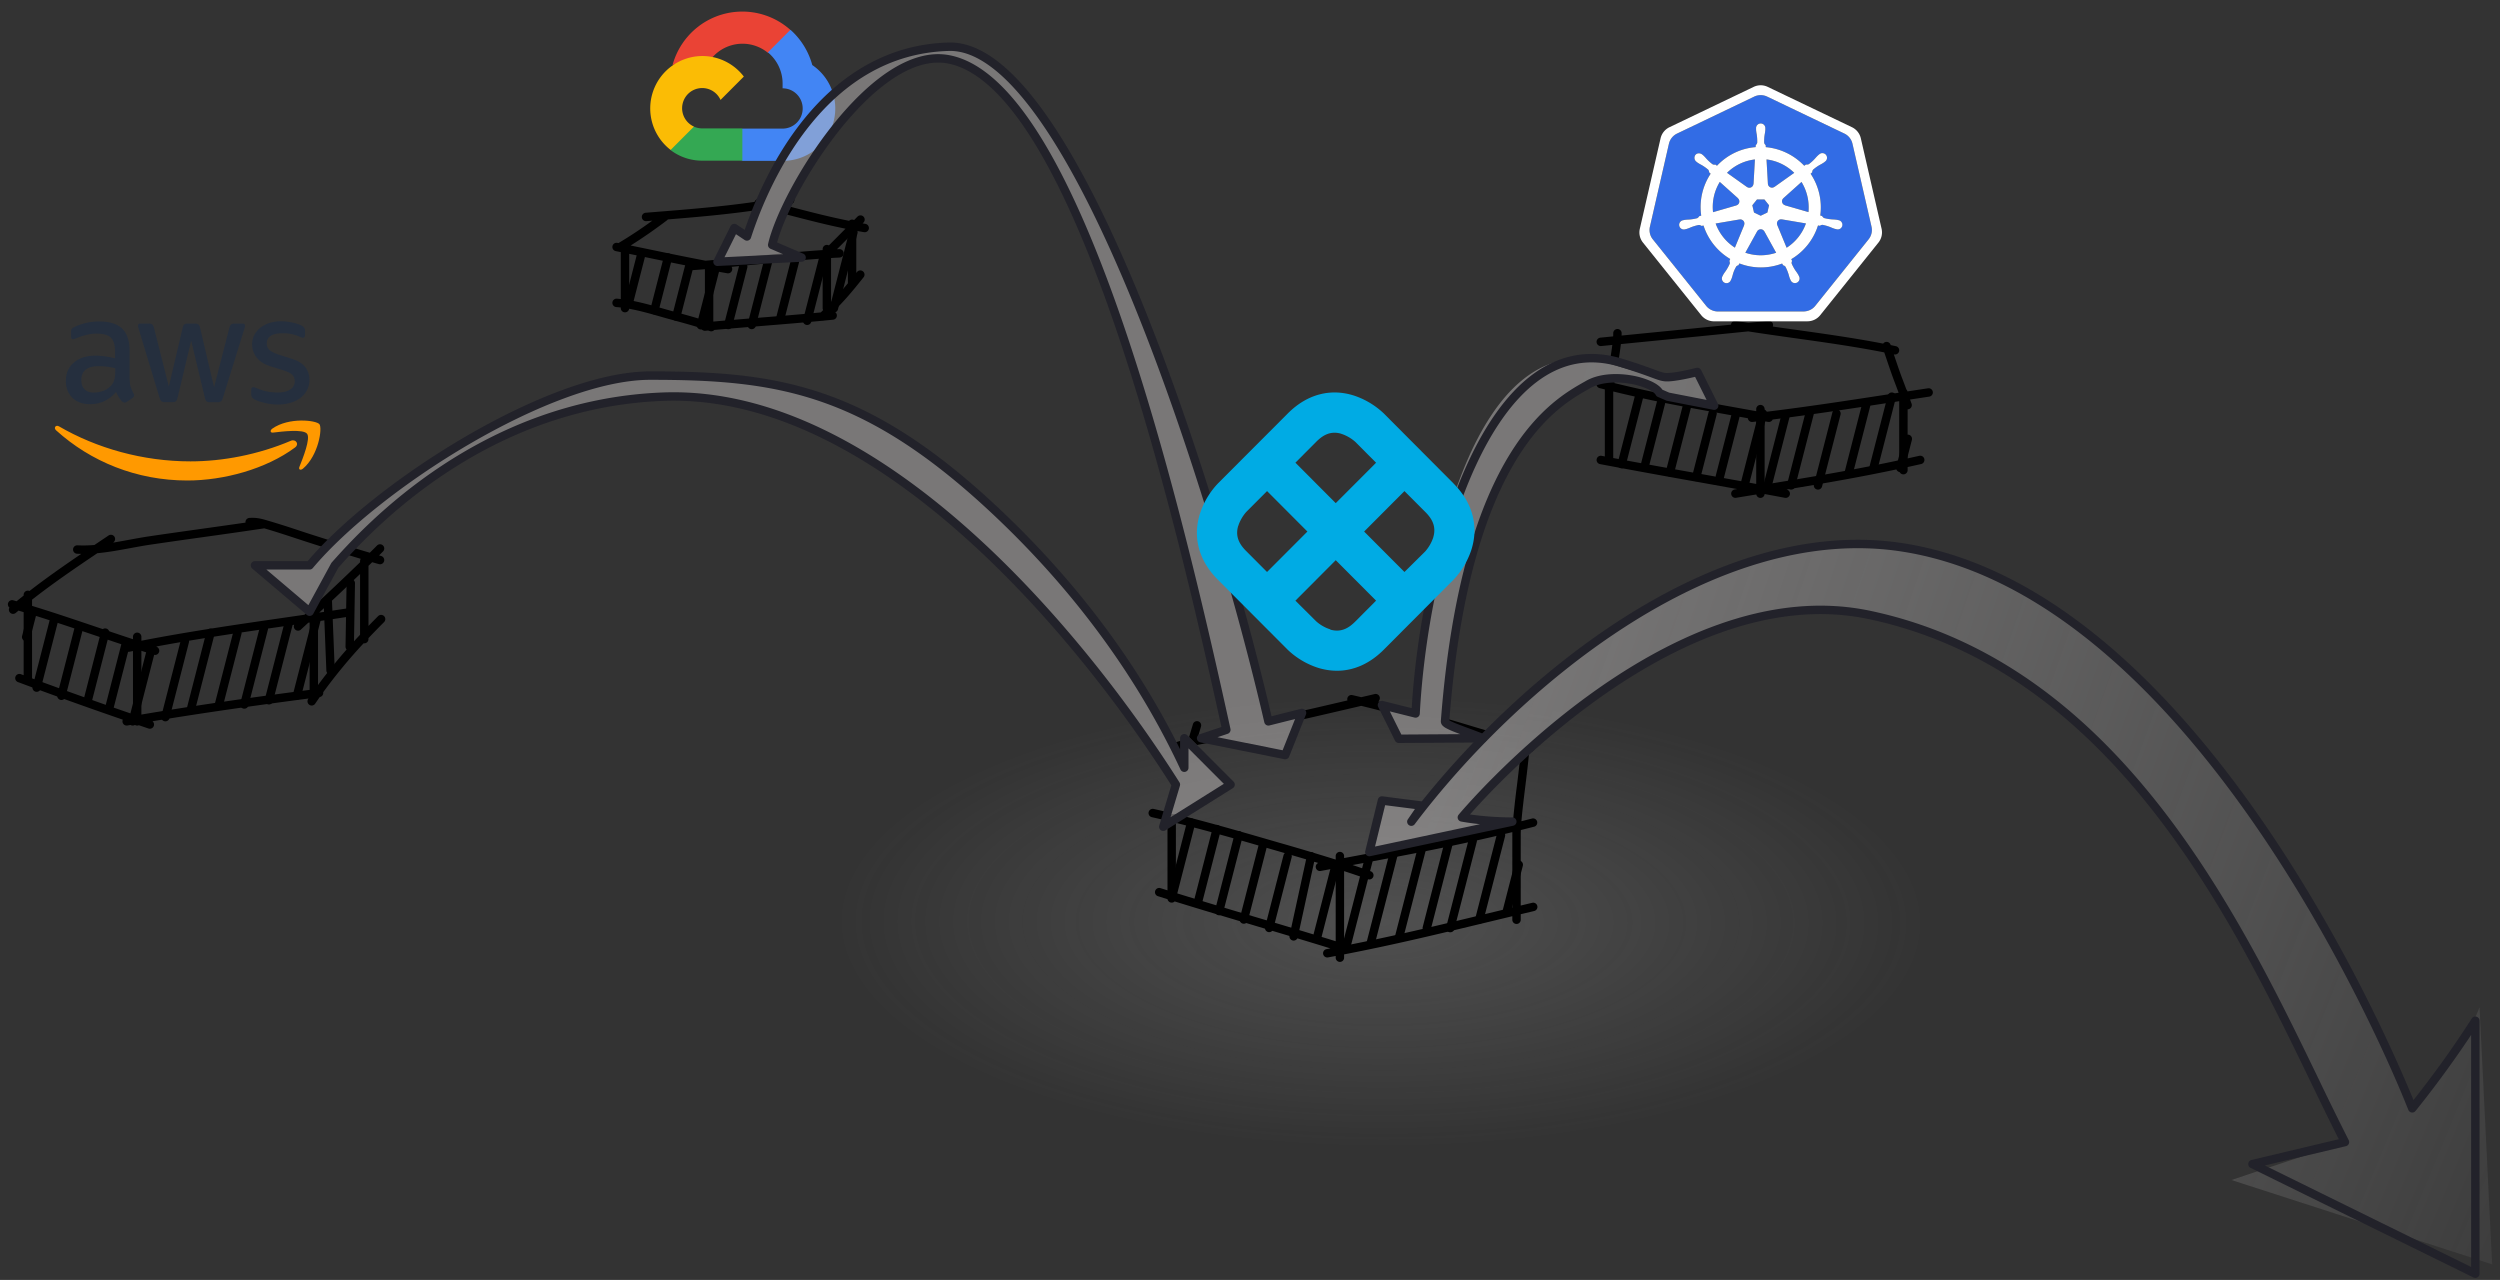 <svg width="209" height="107" fill="none" xmlns="http://www.w3.org/2000/svg"><rect width="100%" height="100%" fill="#333333" stroke="none"/><path d="M174.488 75.563c.351 13.623-25.798 25.353-58.406 26.199-32.61.846-59.328-9.512-59.68-23.136-.351-13.622 25.798-25.352 58.406-26.198 32.609-.846 59.328 9.512 59.68 23.135Z" fill="url(#a)" fill-opacity=".2"/><path fill-rule="evenodd" clip-rule="evenodd" d="M112.646 58.556c-1.341.314-2.681.626-4.024.932a.351.351 0 0 0-.198.125l.076-.013-.122.09a.352.352 0 0 0 .4.484c1.539-.35 3.076-.71 4.612-1.068l.407-.096c.55.133 1.099.27 1.647.41a.352.352 0 0 0 .175-.682 48.877 48.877 0 0 0-.391-.1.354.354 0 0 0 .118-.351.35.35 0 0 0-.421-.264l-1.125.263c-.246-.06-.492-.118-.738-.175a.351.351 0 0 0-.416.445Zm-11.184 3.089a.353.353 0 0 1-.274.415c-.464.096-.755.151-.961.19h-.001l-.165.033.002-.004-.656-.658.319-1.065a.352.352 0 1 1 .673.203l-.235.786c.208-.04.485-.094.883-.175a.352.352 0 0 1 .415.275Zm-2.328.147-.187.797-.05.016-.488.152a.352.352 0 0 1-.208-.673l.47-.148.463-.144Zm-.941 3.897c-.198.681-.4 1.385-.626 2.198a86.475 86.475 0 0 0-1.12-.26.352.352 0 1 0-.153.689c.363.081.724.165 1.085.25l-.028.105a.352.352 0 0 0 .245.434l.006.001v5.327l-.598-.188a.353.353 0 0 0-.212.673l.815.255a.353.353 0 0 0 .595.186c2.232.693 4.48 1.362 6.728 2.03v.002c2.105.626 4.207 1.252 6.29 1.895l-.322.06a.352.352 0 0 0 .126.693l.64-.119v.125a.352.352 0 1 0 .703 0v-.258c4.138-.798 7.883-1.702 11.842-2.657h.002l2.219-.535v.278a.352.352 0 1 0 .703 0v-.445l1.135-.27a.353.353 0 0 0-.161-.687l-.974.232v-5.88c0-.134.003-.278.01-.431.372-.093.749-.188 1.132-.286a.353.353 0 0 0-.175-.682l-.909.23c.071-.851.196-1.87.325-2.918l.01-.079c.117-.956.237-1.934.314-2.807a.352.352 0 0 0 .405-.487l-1.18 1.182c-.068.647-.152 1.335-.237 2.026l-.015.122a75.762 75.762 0 0 0-.319 2.87.345.345 0 0 0-.064.202v.077c-4.763 1.165-8.76 1.905-13.548 2.794h-.002l-.513.096v-.147a.352.352 0 1 0-.703 0v.275a204.295 204.295 0 0 0-4.815-1.436l-.628-.182c-2.62-.758-5.256-1.52-7.916-2.176v-.006h-.703l.591-2.371Zm25.669-4.003.509-.583-.782-.235c-.984-.296-1.923-.578-2.62-.78l-.253.66c.684.199 1.636.484 2.64.786l.506.152Zm2.568 7.881v6.304c-.809.193-1.603.385-2.388.574l-.007.002h-.002c-3.913.944-7.6 1.834-11.666 2.621v-6.242c.667.218 1.331.443 1.992.677a.351.351 0 0 0 .449-.214.353.353 0 0 0-.214-.45 78.196 78.196 0 0 0-1.519-.522c4.704-.872 8.666-1.608 13.355-2.75Zm-16.23 2.578a.354.354 0 0 0-.2.386.351.351 0 0 0 .41.281l1.213-.225.041.013v6.086a608.218 608.218 0 0 0-6.549-1.976 592.42 592.42 0 0 1-6.81-2.057v-5.861c2.588.642 5.156 1.385 7.726 2.129l.623.18c1.187.343 2.369.686 3.546 1.044ZM20.522 43.673l.002.017c-1.193.173-2.381.34-3.57.506-1.493.21-2.986.419-4.492.642-.552.082-1.13.188-1.704.294-.443.082-.884.163-1.308.232l.018-.012a.353.353 0 0 0 .095-.49.351.351 0 0 0-.488-.095l-.72.484-.46.31c-.477.038-.95.052-1.418.028a.352.352 0 0 0-.036.704c.118.006.236.01.354.011-1.466.996-2.92 2.012-4.328 3.102a.352.352 0 0 0-.49.324v.06c-.198.157-.395.315-.59.475l-.28-.081a.353.353 0 0 0-.318.613.35.35 0 0 0 .536.436l.222-.187.43.129v5.272l-.23-.085a.352.352 0 0 0-.246.66 372.295 372.295 0 0 0 8.766 3.143.352.352 0 0 0 .383.487l.57-.098a.349.349 0 0 0 .389.075l.8.274a.352.352 0 0 0 .338-.606c4.336-.717 8.683-1.33 13.046-1.901l-.026.037a.353.353 0 0 0 .094.49c.161.109.38.066.488-.095.127-.187.254-.372.383-.555a.352.352 0 0 0 .29-.393l-.001-.012a43.64 43.64 0 0 1 3.378-4.089.352.352 0 0 0 .405-.348v-.084c.426-.45.86-.896 1.304-1.34a.354.354 0 0 0 0-.5.351.351 0 0 0-.497 0c-.272.273-.541.547-.806.82v-5.023l.31-.304c.186.054.374.108.561.16a.352.352 0 0 0 .19-.678l-.177-.05.33-.33a.351.351 0 1 0-.497-.5c-.2.203-.403.405-.607.606-.48-.141-.96-.286-1.438-.434l-.563.563c.414.129.829.256 1.244.381a.351.351 0 0 0-.057.192v.096a245.826 245.826 0 0 1-4.046 3.83.351.351 0 0 0-.109.102l-.49.454c-.511.075-1.024.15-1.536.223-4.039.585-8.095 1.171-12.1 1.95v-.31a.352.352 0 1 0-.703 0v.183c-.993-.326-1.987-.663-2.984-1-1.812-.612-3.63-1.227-5.453-1.787v-.519c1.756-1.373 3.595-2.63 5.457-3.884.476-.044.95-.11 1.418-.187.468-.076.916-.16 1.358-.241.553-.102 1.095-.202 1.652-.285a567 567 0 0 1 4.476-.64 508.282 508.282 0 0 0 5.05-.725c.894.258 1.775.547 2.663.84.473.155.948.311 1.428.464l.565.18.562.178.56-.562a855.55 855.55 0 0 1-.91-.289l-.565-.18c-.465-.147-.932-.3-1.402-.455a73.507 73.507 0 0 0-2.846-.894c-.449-.127-.819-.186-1.297-.154a.352.352 0 0 0-.327.375Zm-9.405 16.04A397.045 397.045 0 0 1 2.68 56.71v-5.32c1.742.538 3.466 1.121 5.196 1.707h.001c.859.29 1.718.581 2.582.868a.352.352 0 0 0 .377.518l.281-.057v5.289Zm18.984-6.646v-5.08a256.944 256.944 0 0 1-3.416 3.226c.741-.11 1.482-.22 2.22-.333a.352.352 0 0 1 .106.697c-.807.123-1.616.244-2.425.362v5.33a45.162 45.162 0 0 1 3.515-4.202Zm-4.218 4.606c-4.7.613-9.386 1.276-14.063 2.064v-5.329c.345.111.691.221 1.038.329a.351.351 0 1 0 .21-.673l-.036-.011c3.633-.676 7.3-1.206 10.969-1.737l.594-.086a.352.352 0 0 0 .56.402l.071-.066.003-.003.544-.504.11-.017v5.631ZM135.283 30.285c.086-.513.169-1.05.223-1.52l2.7-.266c2.697-.266 5.31-.524 7.942-.795 1.263.198 2.564.38 3.882.566 2.476.346 5.016.703 7.495 1.192.604 1.79.684 2.002.89 2.545.076.2.168.443.31.828l-1.03.158h-.003c-3.407.523-6.616 1.016-10.169 1.45v-.223a.352.352 0 1 0-.703 0v.155l-2.243-.404c-4.014-.721-6.193-1.113-9.616-1.945l.01-.045.044-.229h-.851v.077l-.266-.066a.346.346 0 0 0-.079-.01h-.013a.35.35 0 0 0-.334.266.352.352 0 0 0 .255.428l.437.109v5.602l-.286-.054a.353.353 0 0 0-.131.693 777.45 777.45 0 0 0 8.321 1.52h.002l3.161.568-.225.037a.353.353 0 0 0 .114.696c.583-.096 1.151-.19 1.707-.28a.351.351 0 0 0 .695-.036c.566.104 1.131.209 1.695.315a.352.352 0 0 0 .138-.692c3.2-.526 6.106-1.027 9.418-1.73v.136a.353.353 0 0 0 .704 0v-.287c.371-.08.748-.164 1.131-.25a.352.352 0 0 0 .266-.421.351.351 0 0 0-.42-.267l-.977.217V34.22a.353.353 0 0 0 .33-.473l-.125-.346 1.604-.243a.352.352 0 0 0-.104-.697l-1.717.26a.347.347 0 0 0-.091-.16c-.139-.376-.23-.615-.304-.81v-.001c-.187-.492-.267-.702-.747-2.126l.027.006a.352.352 0 1 0 .144-.69l-.432-.09-.01-.03a.352.352 0 0 0-.618-.094c-2.427-.47-4.932-.822-7.353-1.162-.632-.088-1.26-.176-1.878-.265a.353.353 0 0 0-.365-.48c-.558.06-1.115.117-1.67.174a87.734 87.734 0 0 1-1.047-.17.351.351 0 0 0-.405.288l-.004.031c-2.172.221-4.343.435-6.572.655l-2.574.254c.003-.062.004-.121.004-.176a.352.352 0 1 0-.703 0c0 .074-.003.156-.008.247l-1.082.107a.353.353 0 0 0 .07.702l.942-.094c-.05.403-.12.859-.196 1.31l.69.138Zm10.836 4.68-1.66-.3c-3.99-.716-6.187-1.11-9.592-1.937v5.563c2.436.457 4.874.893 7.315 1.33h.001c1.544.277 3.09.554 4.637.836v-5.218l-.31.036a.353.353 0 0 1-.391-.31Zm11.687-1.276h-.001c-3.221.495-6.275.964-9.61 1.382a.351.351 0 0 1-.383.2l-.289-.052v5.291c3.958-.645 7.311-1.195 11.25-2.036V33.54l-.967.149ZM65.567 17.883l.72.186c1.386.358 2.802.725 4.397 1.05l-.05.05v.001c-.45.453-.896.902-1.34 1.346a.352.352 0 0 0-.52.31v.08c-1.573.107-3.182.258-4.786.415l-.976.096c-1.362.135-2.714.269-4.034.378a294.044 294.044 0 0 1-4.328-.872c-.642-.133-1.284-.266-1.928-.397a42.944 42.944 0 0 0 3.035-2.107.357.357 0 0 0 .074-.075c2.485-.201 4.986-.42 7.465-.785l.295-.888-.101-.023a.352.352 0 0 0-.411.23c-2.735.397-5.504.62-8.275.841l-.825.067a.352.352 0 0 0 .057.702l.496-.04a36.21 36.21 0 0 1-2.828 1.873l-.089-.018a.352.352 0 0 0-.137.691l.21.042a.358.358 0 0 0 .02.004l.19.039v3.92a10.614 10.614 0 0 0-.324-.031.352.352 0 0 0-.054.703c.126.01.252.022.378.037v.052a.352.352 0 0 0 .7.053c.857.154 1.705.395 2.57.641.23.066.461.132.694.197l.614.168c.718.197 1.428.391 2.127.613.056.142.2.236.36.221l.24-.022.137.048a.35.35 0 0 0 .377-.095c1.314-.118 2.635-.225 3.958-.333 1.69-.137 3.383-.274 5.068-.435a.35.35 0 0 0 .127-.012l.774-.076a.352.352 0 0 0 .053-.692c.902-.915 1.354-1.421 2.515-2.876a.353.353 0 0 0-.55-.44l-.076.096v-3.52l.644.114a.352.352 0 0 0 .118-.695 32.81 32.81 0 0 1-.23-.04l.068-.068a.352.352 0 0 0-.498-.499l-.288.29a.35.35 0 0 0-.415.063c-1.634-.327-3.063-.697-4.48-1.064l-.69-.179-.248.665Zm.283-.757.268-.053a.352.352 0 0 0 .01-.69l-.278.743Zm-6.92 9.67v-4.29c-.346.03-.69.056-1.03.08a.352.352 0 0 1-.377-.357c-1.011-.201-2.021-.41-3.03-.619a676.7 676.7 0 0 0-1.892-.389v3.877c.948.162 1.873.426 2.774.682a97.878 97.878 0 0 0 1.279.357c.756.207 1.52.417 2.276.66Zm9.69-.677.194-.194a.353.353 0 0 1-.04-.165v-3.924a.35.35 0 0 1-.276-.203c-1.458.103-2.948.243-4.441.39l-.968.095h-.006c-.644.064-1.286.128-1.925.189a.353.353 0 0 1-.355.54c-.39-.069-.78-.139-1.17-.211v4.248c1.338-.121 2.671-.229 4.002-.337 1.662-.134 3.322-.269 4.986-.428Zm2.264-2.438a23.888 23.888 0 0 1-1.407 1.573V21.57c.24-.015.481-.028.72-.04a.352.352 0 0 0-.035-.704l-.192.01.913-.917v3.727l.001.036Z" fill="#000"/><path fill-rule="evenodd" clip-rule="evenodd" d="M109.682 71.24c.19.042.31.23.268.42l-1.459 6.697a.35.35 0 1 1-.686-.15l1.459-6.697a.351.351 0 0 1 .418-.27Zm2.077.709a.35.35 0 0 1 .252.428l-1.54 5.993a.35.35 0 1 1-.681-.176l1.541-5.992a.35.35 0 0 1 .428-.253Zm-4.028-.705c.187.048.301.24.252.428l-1.54 5.993a.35.35 0 1 1-.681-.176l1.541-5.992a.35.35 0 0 1 .428-.253ZM118.972 70.539c.187.048.301.24.252.43l-1.902 7.402a.352.352 0 1 1-.681-.177l1.903-7.402a.35.35 0 0 1 .428-.253Zm-2.393.572c.188.049.302.24.253.43l-1.898 7.385a.352.352 0 1 1-.681-.175l1.898-7.387a.351.351 0 0 1 .428-.253Zm-2.089.485c.188.049.302.24.253.43l-1.902 7.402a.353.353 0 0 1-.682-.176l1.903-7.403a.351.351 0 0 1 .428-.253ZM101.805 68.97a.353.353 0 0 1 .253.43l-1.581 6.15a.351.351 0 1 1-.68-.176l1.58-6.15a.352.352 0 0 1 .428-.253Zm1.834.511c.187.049.3.24.252.43l-1.631 6.345a.35.35 0 1 1-.68-.177l1.63-6.345a.353.353 0 0 1 .429-.253Zm2.063.705c.189.049.302.24.253.43l-1.631 6.345a.351.351 0 1 1-.681-.177l1.631-6.345a.351.351 0 0 1 .428-.253ZM125.571 69.481c.189.049.301.24.253.43l-1.812 7.05a.351.351 0 1 1-.681-.177l1.812-7.05a.351.351 0 0 1 .428-.253Zm-2.362.459a.353.353 0 0 1 .252.429l-1.875 7.297a.352.352 0 1 1-.681-.177l1.875-7.296a.352.352 0 0 1 .429-.254Zm-1.965 0a.353.353 0 0 1 .253.429l-1.876 7.297a.351.351 0 1 1-.68-.177l1.875-7.296a.351.351 0 0 1 .428-.254ZM99.668 68.424c.188.048.3.24.252.43l-1.54 5.992a.352.352 0 1 1-.68-.177l1.54-5.992a.351.351 0 0 1 .428-.253ZM8.88 52.545a.353.353 0 0 1 .252.43L7.68 58.63a.351.351 0 1 1-.681-.177L8.45 52.8a.351.351 0 0 1 .429-.254Zm3.933 1.074c.188.048.301.24.253.43l-1.63 6.344a.351.351 0 1 1-.682-.176l1.631-6.345a.351.351 0 0 1 .428-.253Zm-2.245 0c.188.048.301.24.253.43l-1.36 5.287a.351.351 0 1 1-.68-.177l1.359-5.287a.351.351 0 0 1 .428-.253ZM19.935 52.561c.188.049.301.24.253.43l-1.53 5.948a.351.351 0 1 1-.68-.176l1.529-5.949a.352.352 0 0 1 .428-.253Zm-2.245 0c.188.049.301.24.253.43l-1.631 6.345a.351.351 0 1 1-.681-.177l1.63-6.345a.352.352 0 0 1 .429-.253Zm-2.146.705c.188.049.301.24.253.43l-1.63 6.345a.351.351 0 1 1-.682-.177l1.631-6.345a.352.352 0 0 1 .428-.253ZM2.767 51c.188.049.301.24.253.43l-.492 1.913a.351.351 0 1 1-.68-.176l.491-1.913A.352.352 0 0 1 2.767 51Zm1.835.504c.188.048.302.24.253.43l-1.45 5.64a.351.351 0 1 1-.68-.177l1.45-5.64a.351.351 0 0 1 .427-.253Zm2.036.813a.353.353 0 0 1 .253.43l-1.41 5.486a.352.352 0 1 1-.68-.176L6.21 52.57a.352.352 0 0 1 .428-.254ZM26.535 51.504c.188.049.301.24.253.43l-1.62 6.299a.351.351 0 1 1-.68-.176l1.619-6.3a.352.352 0 0 1 .428-.253Zm-2.336.352c.188.049.302.24.253.43l-1.63 6.345a.352.352 0 1 1-.682-.177l1.631-6.345a.351.351 0 0 1 .428-.253Zm-2.055.353c.188.048.302.24.253.43l-1.63 6.344a.352.352 0 1 1-.682-.176l1.631-6.345a.352.352 0 0 1 .428-.253ZM29.331 48.405a.352.352 0 0 1 .346.358l-.09 5.303a.353.353 0 0 1-.357.347.353.353 0 0 1-.345-.358l.089-5.304a.352.352 0 0 1 .357-.346Zm-1.938 1.585a.352.352 0 0 1 .366.338l.227 5.688a.352.352 0 1 1-.703.029l-.227-5.688a.353.353 0 0 1 .337-.367ZM153.615 34.231c.189.048.301.24.254.43l-1.541 5.992a.352.352 0 1 1-.681-.176l1.54-5.993a.352.352 0 0 1 .428-.253Zm-2.245 0c.189.048.301.24.253.43l-1.54 5.992a.352.352 0 1 1-.681-.176l1.54-5.993a.352.352 0 0 1 .428-.253Zm-2.001.144c.188.049.301.241.253.43l-1.504 5.848a.35.35 0 1 1-.68-.176l1.503-5.848a.352.352 0 0 1 .428-.254ZM147.469 34.231c.187.048.301.24.252.43l-1.54 5.992a.351.351 0 1 1-.68-.176l1.539-5.993a.353.353 0 0 1 .429-.253Zm-2.245 0c.187.048.3.24.252.43l-1.358 5.287a.353.353 0 0 1-.682-.176l1.359-5.288a.353.353 0 0 1 .429-.253Zm-1.965 0c.188.048.301.24.252.43l-1.358 5.287a.352.352 0 1 1-.681-.176l1.359-5.288a.351.351 0 0 1 .428-.253ZM158.242 32.82c.188.05.301.242.253.43l-1.527 5.94a.352.352 0 1 1-.681-.175l1.527-5.94a.351.351 0 0 1 .428-.254Zm-2.145.706c.187.048.3.24.252.43l-1.45 5.64a.351.351 0 1 1-.68-.177l1.449-5.64a.352.352 0 0 1 .429-.253Zm3.484 2.82c.188.049.301.24.253.43l-.621 2.415a.352.352 0 1 1-.681-.176l.621-2.416a.352.352 0 0 1 .428-.253ZM139.077 32.82c.187.05.301.242.252.43l-1.45 5.64a.35.35 0 1 1-.68-.176l1.45-5.64a.35.35 0 0 1 .428-.253Zm2.063.706c.188.048.301.24.253.43l-1.449 5.64a.353.353 0 0 1-.682-.177l1.45-5.64a.352.352 0 0 1 .428-.253Zm-4.028-.705c.188.049.301.24.253.43l-1.45 5.64a.351.351 0 1 1-.681-.177l1.45-5.64a.351.351 0 0 1 .428-.253Zm-10.057 39.127a.353.353 0 0 1 .254.43l-.998 3.877a.35.35 0 1 1-.68-.176l.996-3.877a.352.352 0 0 1 .428-.254ZM59.958 21.893c.188.05.301.241.253.43l-1.269 4.935a.352.352 0 1 1-.68-.176l1.268-4.935a.351.351 0 0 1 .428-.253Zm-4.028-.704c.188.048.3.24.252.429l-1.13 4.4a.351.351 0 1 1-.682-.175l1.132-4.401a.351.351 0 0 1 .428-.253Zm1.783.704c.188.05.301.241.253.43l-1.088 4.23a.351.351 0 1 1-.68-.176l1.087-4.23a.351.351 0 0 1 .428-.253ZM53.72 20.836c.188.049.302.24.253.43l-1.031 4.012a.352.352 0 1 1-.681-.176l1.031-4.013a.352.352 0 0 1 .428-.253ZM66.536 21.541c.189.049.301.24.253.43l-1.19 4.633a.351.351 0 1 1-.682-.176l1.191-4.634a.352.352 0 0 1 .428-.253Zm-2.245 0c.188.049.301.24.253.43l-1.36 5.287a.351.351 0 1 1-.68-.176l1.359-5.288a.352.352 0 0 1 .428-.253Zm-2.07.415c.187.048.3.24.252.43l-1.253 4.872a.351.351 0 1 1-.68-.176l1.252-4.873a.352.352 0 0 1 .428-.253ZM71.435 19.073c.188.049.3.241.252.43l-1.63 6.345a.352.352 0 1 1-.681-.176l1.63-6.345a.352.352 0 0 1 .429-.254Zm-2.508 2.115c.188.049.3.241.252.43l-1.358 5.287a.352.352 0 1 1-.682-.176l1.36-5.287a.352.352 0 0 1 .428-.254Z" fill="#000"/><path d="M64.175 4.405h.472l1.344-1.349.067-.572a6.033 6.033 0 0 0-8.53.533 6.055 6.055 0 0 0-1.303 2.423.73.73 0 0 1 .472-.028l2.69-.445s.136-.227.207-.213a3.348 3.348 0 0 1 4.59-.35h-.01Z" fill="#EA4335"/><path d="M67.907 5.44a6.076 6.076 0 0 0-1.826-2.951L64.194 4.38a3.367 3.367 0 0 1 1.231 2.668v.336c.928 0 1.68.754 1.68 1.684 0 .93-.752 1.683-1.68 1.683h-3.359l-.335.341v2.02l.335.336h3.36a4.372 4.372 0 0 0 4.206-3.08 4.39 4.39 0 0 0-1.725-4.929Z" fill="#4285F4"/><path d="M58.702 13.43h3.36v-2.696h-3.36a1.66 1.66 0 0 1-.694-.151l-.472.146-1.354 1.348-.117.474a4.34 4.34 0 0 0 2.637.88Z" fill="#34A853"/><path d="M58.702 4.684a4.369 4.369 0 0 0-4.114 2.982 4.387 4.387 0 0 0 1.477 4.87l1.949-1.954a1.685 1.685 0 0 1-.84-2.228 1.677 1.677 0 0 1 3.062 0l1.948-1.953a4.363 4.363 0 0 0-3.482-1.717Z" fill="#FBBC05"/><path fill-rule="evenodd" clip-rule="evenodd" d="m107.445 63.125-7.031-1.41 2.109-.704C98.656 43.388 90.219 7.08 79.32 4.965c-6.23-1.209-13.71 10.928-14.765 15.51l2.46 1.058-7.03.352 1.406-2.82 1.054.705c1.64-5.052 6.47-15.58 16.875-15.862 10.407-.282 22.383 37.6 26.719 56.4l2.461-.355-1.055 3.173Zm9.493-1.363-1.407-2.82 2.813.705c.703-13.042 5.038-32.708 16.172-29.257 4.528 1.403 5.017 1.228 5.739.97.342-.124.738-.265 1.643-.265l1.407 2.82-4.571-1.058c-.469-.94-4.007-1.833-5.976-.705l-.191.109h-.002c-2.648 1.503-10.046 5.7-11.76 28.044-.017.216.694.48 1.733.864.429.16.916.34 1.431.546l-7.031.047Zm90.351 22.435 1.055 21.502-21.797-7.05 9.492-3.172a257.695 257.695 0 0 1-2.504-5.088h-.001c-6.676-13.8-16.748-34.62-37.222-38.975-17.015-3.619-34.101 16.92-34.101 16.92s1.758.353 4.219.353l-11.953 2.546 1.054-4.309 3.375.431-.914 1.332c8.438-11.202 25.102-25.45 41.133-22.913 26.016 4.119 42.539 46.883 42.539 46.883s4.219-4.7 5.625-8.46ZM99.008 61.715l3.867 3.877-5.625 3.526 1.055-3.525c-7.5-11.868-24.61-33.136-42.89-32.43-15.065.58-24.61 10.927-27.423 14.1l-2.11 3.877-4.57-3.877h4.57C31.509 40.565 45.923 31.4 54.36 31.4c10.547 0 17.93 1.058 28.828 11.28 8.72 8.178 13.36 16.215 15.82 21.503v-2.468Z" fill="url(#b)" fill-opacity=".5"/><path fill-rule="evenodd" clip-rule="evenodd" d="M135.901 52.375c-7.184 4.619-13.43 10.95-17.628 16.524a.35.35 0 0 1-.57-.412l.586-.855-2.491-.318-.846 3.457 8.777-1.87a21.094 21.094 0 0 1-1.5-.205l-.064-.011-.017-.004h-.005l.068-.347c-.27-.225-.27-.225-.269-.226l.002-.004.01-.011.038-.046.149-.173c.131-.152.324-.372.577-.651a62.152 62.152 0 0 1 2.18-2.29c1.877-1.879 4.558-4.346 7.775-6.7 6.419-4.697 15.052-9.006 23.713-7.163 11.722 2.493 20.051 10.326 26.273 19.132 4.757 6.731 8.306 14.068 11.2 20.05a256.537 256.537 0 0 0 2.493 5.064.354.354 0 0 1-.232.504l-6.781 1.614 17.247 8.483V86.522a85.886 85.886 0 0 1-2.927 4.139 87.55 87.55 0 0 1-1.596 2.061c-.04.052-.072.09-.094.117l-.024.03-.007.008-.001.003h-.001l-.272-.223-.328.127-.002-.007-.01-.022a89.335 89.335 0 0 0-.744-1.805 122.233 122.233 0 0 0-2.221-4.886c-1.951-4.064-4.822-9.523-8.502-15.11-3.681-5.587-8.166-11.291-13.342-15.852-5.177-4.561-11.028-7.963-17.445-8.98-7.896-1.25-15.981 1.631-23.169 6.253Zm65.763 40.282-.328.127a.352.352 0 0 0 .6.096l-.272-.223Zm.103-.691a94.066 94.066 0 0 0-.54-1.293 125.072 125.072 0 0 0-2.234-4.915c-1.96-4.083-4.847-9.572-8.549-15.192-3.702-5.618-8.226-11.378-13.465-15.993-5.238-4.616-11.208-8.103-17.799-9.147-8.135-1.288-16.398 1.686-23.659 6.356-6.635 4.266-12.469 9.968-16.66 15.212l-3.285-.42a.35.35 0 0 0-.386.266l-1.055 4.309a.353.353 0 0 0 .415.428l11.953-2.546a.351.351 0 0 0 .276-.38.351.351 0 0 0-.349-.317 25.811 25.811 0 0 1-3.542-.245l.351-.394a62.312 62.312 0 0 1 2.156-2.264c1.859-1.86 4.512-4.301 7.693-6.629 6.379-4.668 14.797-8.82 23.151-7.043 11.481 2.442 19.676 10.118 25.847 18.85 4.719 6.679 8.231 13.938 11.122 19.915.817 1.687 1.584 3.273 2.314 4.714l-7.298 1.736a.354.354 0 0 0-.074.66l18.633 9.165a.347.347 0 0 0 .34-.018.35.35 0 0 0 .166-.298v-21.15a.352.352 0 0 0-.648-.19 80.937 80.937 0 0 1-3.544 5.094 84.462 84.462 0 0 1-1.33 1.729Zm-79.556-23.632-.269-.226a.355.355 0 0 0-.063.344.355.355 0 0 0 .264.228l.068-.346Z" fill="#22222A"/><path fill-rule="evenodd" clip-rule="evenodd" d="M123.364 38.958c-2.802 6.074-4.319 14.215-4.669 20.708a.351.351 0 0 1-.436.323l-2.072-.519.967 1.938 4.926-.033c-.176-.065-.34-.128-.49-.187a5.735 5.735 0 0 1-.723-.328 1.187 1.187 0 0 1-.257-.19.51.51 0 0 1-.156-.392c.882-11.491 3.265-18.237 5.765-22.298 2.386-3.876 4.865-5.283 6.173-6.025l.192-.109c1.084-.622 2.557-.67 3.783-.465a6.687 6.687 0 0 1 1.66.49c.389.18.751.415.951.708l.564.245 3.129.608-.962-1.928c-.746.179-1.286.274-1.652.325a7.242 7.242 0 0 1-.572.058h-.04c-.419.012-.692-.076-1.199-.26l-.185-.069a47.01 47.01 0 0 0-2.595-.878c-2.667-.827-4.975-.271-6.975 1.234-2.016 1.517-3.725 4.006-5.127 7.044Zm16.074-7.775h.001l.019-.001.091-.005c.085-.007.22-.02.412-.046.381-.053.984-.16 1.852-.378.16-.04.326.036.4.184l1.406 2.82a.352.352 0 0 1-.381.504l-3.867-.753a.345.345 0 0 1-.073-.022l-.703-.305a.352.352 0 0 1-.175-.166c-.06-.121-.272-.31-.688-.503a5.964 5.964 0 0 0-1.482-.435c-1.152-.194-2.434-.125-3.318.381l-.193.11c-1.273.722-3.63 2.059-5.923 5.782-2.413 3.922-4.769 10.516-5.652 21.867l.053.032c.134.078.344.17.63.283.235.092.507.193.811.306l.194.072c.381.142.803.3 1.248.478a.352.352 0 0 1-.129.68l-7.031.047a.353.353 0 0 1-.317-.195l-1.406-2.82a.352.352 0 0 1 .399-.5l2.402.602c.395-6.478 1.918-14.493 4.708-20.54 1.426-3.089 3.195-5.696 5.343-7.312 2.165-1.629 4.705-2.243 7.605-1.344 1.336.414 2.117.702 2.629.89l.184.068c.502.183.664.227.94.219h.011ZM106.301 59.878l2.465-.62a.353.353 0 0 1 .412.473l-1.406 3.525a.352.352 0 0 1-.396.214l-7.031-1.41a.352.352 0 0 1-.042-.68l1.809-.604c-1.937-8.816-4.984-22.102-8.886-33.49-1.974-5.764-4.162-11.024-6.528-14.97-1.182-1.972-2.402-3.604-3.653-4.805-1.252-1.201-2.517-1.954-3.791-2.2-1.433-.279-2.974.204-4.53 1.218-1.551 1.011-3.076 2.528-4.454 4.24-2.646 3.289-4.687 7.222-5.301 9.5l2.185.939a.353.353 0 0 1-.12.676l-7.032.352a.351.351 0 0 1-.332-.51l1.406-2.82a.352.352 0 0 1 .51-.135l.671.449c.868-2.547 2.47-6.236 5.067-9.395 2.757-3.351 6.652-6.126 11.987-6.27 1.411-.04 2.815.57 4.184 1.645 1.37 1.076 2.73 2.636 4.069 4.554 2.675 3.837 5.295 9.161 7.717 15.063 4.786 11.662 8.829 25.648 11.02 35.06ZM83.061 5.755c-1.295-1.016-2.541-1.528-3.73-1.496-5.073.137-8.794 2.767-11.464 6.014-2.674 3.252-4.274 7.101-5.087 9.605a.352.352 0 0 1-.53.184l-.723-.483-.959 1.923 4.913-.246-1.065-.458a.353.353 0 0 1-.204-.403c.543-2.361 2.71-6.589 5.511-10.07 1.404-1.743 2.983-3.32 4.618-4.387 1.634-1.065 3.364-1.647 5.046-1.32 1.45.281 2.833 1.126 4.144 2.384 1.312 1.259 2.569 2.947 3.77 4.951 2.403 4.008 4.61 9.322 6.59 15.103 3.962 11.565 7.042 25.066 8.976 33.879a.354.354 0 0 1-.232.41l-.854.285 5.446 1.092 1.042-2.612-2.144.538a.349.349 0 0 1-.428-.262C103.532 51 99.458 36.848 94.631 25.085c-2.415-5.884-5.011-11.152-7.644-14.927-1.316-1.887-2.632-3.387-3.925-4.403Z" fill="#22222A"/><path fill-rule="evenodd" clip-rule="evenodd" d="M39.243 37.124c-5.34 3.116-10.313 7.058-13.091 10.365a.35.35 0 0 1-.27.126h-3.61l3.509 2.977 1.903-3.498a.33.33 0 0 1 .045-.066c2.82-3.181 12.452-13.63 27.672-14.218 9.277-.358 18.212 4.857 25.735 11.59 7.532 6.74 13.704 15.053 17.465 21.003.055.087.07.193.04.291l-.786 2.629 4.459-2.795-2.955-2.962v1.617a.353.353 0 0 1-.275.343.35.35 0 0 1-.395-.195c-2.446-5.256-7.063-13.253-15.742-21.394-5.424-5.087-9.952-7.875-14.418-9.397-4.47-1.523-8.905-1.787-14.17-1.787-4.12 0-9.766 2.25-15.116 5.371Zm-.353-.609c5.372-3.135 11.153-5.468 15.47-5.468 5.281 0 9.811.264 14.394 1.826 4.587 1.562 9.2 4.415 14.674 9.55 8.023 7.526 12.612 14.936 15.228 20.215v-.923a.353.353 0 0 1 .6-.25l3.868 3.878a.352.352 0 0 1-.063.549l-5.625 3.524a.352.352 0 0 1-.523-.4l1.008-3.37c-3.746-5.907-9.842-14.087-17.253-20.72-7.477-6.692-16.237-11.759-25.24-11.411-14.862.573-24.309 10.754-27.146 13.952l-2.09 3.842a.352.352 0 0 1-.536.1l-4.57-3.877a.354.354 0 0 1 .227-.622h4.407c2.865-3.362 7.853-7.293 13.17-10.395Z" fill="#22222A"/><path d="m121.525 40.427-5.845-5.869a6.676 6.676 0 0 0-2.418-1.465c-1.998-.667-3.985-.146-5.595 1.465l-5.859 5.869a6.669 6.669 0 0 0-1.462 2.424c-.668 2.003-.148 3.995 1.462 5.607l5.852 5.869a6.64 6.64 0 0 0 2.416 1.465c.545.185 1.117.28 1.693.283 1.404 0 2.748-.595 3.901-1.748l5.85-5.869a6.695 6.695 0 0 0 1.464-2.424c.664-2.003.145-3.993-1.464-5.607h.005Zm-9.41-4.166c.443.142.85.376 1.196.686l1.729 1.736-3.372 3.38-3.372-3.382 1.739-1.746c.466-.465 1.124-.96 2.085-.676l-.005.002Zm-8.604 7.727c.142-.444.376-.852.686-1.2l1.729-1.733 3.372 3.382-3.374 3.381-1.739-1.746c-.466-.465-.957-1.125-.677-2.089l.003.005Zm7.705 8.629a3.271 3.271 0 0 1-1.195-.686l-1.725-1.715 3.372-3.384 3.372 3.382-1.738 1.746c-.467.465-1.122.959-2.086.676v-.02Zm8.611-7.71a3.34 3.34 0 0 1-.685 1.199l-1.729 1.712-3.372-3.381 3.372-3.382 1.739 1.743c.466.466.957 1.125.677 2.09" fill="#00ABE4"/><path d="M10.844 31.694c0 .274.03.496.082.659.059.163.133.34.236.533.037.059.051.118.051.17 0 .074-.044.148-.14.222l-.465.311a.353.353 0 0 1-.192.067c-.074 0-.148-.037-.221-.104a2.28 2.28 0 0 1-.266-.348 5.72 5.72 0 0 1-.229-.437c-.576.681-1.3 1.022-2.17 1.022-.62 0-1.115-.178-1.477-.533-.362-.355-.546-.83-.546-1.421 0-.63.221-1.14.671-1.525.45-.385 1.049-.578 1.81-.578.25 0 .509.023.782.06.273.036.554.096.849.162v-.54c0-.563-.118-.955-.347-1.184-.236-.23-.635-.34-1.204-.34-.258 0-.524.029-.797.095a5.86 5.86 0 0 0-.797.252 2.115 2.115 0 0 1-.259.096.452.452 0 0 1-.118.022c-.103 0-.155-.074-.155-.23v-.362c0-.118.015-.207.052-.259a.553.553 0 0 1 .207-.155c.258-.134.568-.245.93-.333.362-.097.745-.141 1.152-.141.878 0 1.52.2 1.934.6.406.4.613 1.006.613 1.82v2.399h.014Zm-2.997 1.125c.244 0 .495-.044.76-.133.266-.089.502-.252.702-.474.118-.14.206-.296.25-.474.045-.177.075-.392.075-.644v-.31a6.153 6.153 0 0 0-.68-.126 5.55 5.55 0 0 0-.694-.045c-.494 0-.856.096-1.1.296-.243.2-.361.481-.361.852 0 .348.088.607.273.784.177.185.435.274.775.274Zm5.928.8c-.133 0-.221-.023-.28-.074-.06-.045-.11-.148-.155-.29l-1.735-5.721a1.297 1.297 0 0 1-.067-.296c0-.119.06-.185.178-.185h.723c.14 0 .236.022.288.074.059.044.103.148.148.288l1.24 4.9 1.152-4.9c.037-.148.08-.244.14-.288a.507.507 0 0 1 .295-.074h.59c.141 0 .237.022.296.074.06.044.11.148.14.288l1.167 4.96 1.277-4.96c.044-.148.096-.244.148-.288a.481.481 0 0 1 .288-.074h.686c.119 0 .185.059.185.185 0 .037-.007.074-.015.118a1.06 1.06 0 0 1-.051.185l-1.78 5.722c-.044.148-.096.245-.155.289a.472.472 0 0 1-.28.074h-.635c-.14 0-.236-.022-.296-.074-.059-.052-.11-.148-.14-.296l-1.144-4.775-1.137 4.767c-.037.149-.081.245-.14.297-.06.051-.163.074-.296.074h-.635Zm9.487.2c-.384 0-.768-.045-1.137-.134-.369-.089-.657-.185-.849-.296-.118-.066-.2-.14-.229-.207a.524.524 0 0 1-.044-.207v-.378c0-.155.06-.23.17-.23.044 0 .089.008.133.023.044.015.11.044.184.074.251.11.525.2.813.259.295.06.583.089.878.089.465 0 .827-.082 1.078-.245a.798.798 0 0 0 .384-.703.722.722 0 0 0-.2-.518c-.132-.14-.383-.267-.745-.385l-1.07-.333c-.54-.17-.938-.422-1.182-.755a1.767 1.767 0 0 1-.37-1.073c0-.311.067-.585.2-.822s.31-.444.532-.607c.221-.17.472-.296.768-.385a3.21 3.21 0 0 1 .93-.126c.162 0 .332.008.494.03.17.022.325.052.48.081.148.037.288.074.421.119.133.044.236.088.31.133.104.059.178.118.222.185a.4.4 0 0 1 .066.244V28c0 .155-.059.237-.17.237a.765.765 0 0 1-.28-.089 3.37 3.37 0 0 0-1.418-.289c-.42 0-.753.067-.982.208-.228.14-.347.355-.347.659a.7.7 0 0 0 .222.525c.148.14.42.281.812.407l1.048.333c.532.17.916.407 1.145.711.229.303.34.651.34 1.036 0 .319-.067.607-.193.86a1.99 1.99 0 0 1-.538.65 2.378 2.378 0 0 1-.82.415c-.332.104-.68.156-1.056.156Z" fill="#252F3E"/><path d="M24.657 37.416c-2.428 1.799-5.957 2.754-8.992 2.754-4.252 0-8.084-1.577-10.978-4.197-.229-.208-.022-.489.251-.326 3.13 1.821 6.992 2.924 10.986 2.924 2.694 0 5.655-.563 8.38-1.717.405-.185.752.266.354.562Zm1.012-1.155c-.31-.4-2.052-.192-2.842-.096-.237.03-.274-.178-.06-.333 1.388-.977 3.67-.696 3.936-.37.265.333-.074 2.62-1.374 3.716-.199.17-.39.081-.302-.14.295-.733.952-2.384.642-2.777Z" fill="#F90"/><path d="M148.957 18.342a.327.327 0 0 0-.209.028.343.343 0 0 0-.165.443l-.002.004.782 1.894a4.007 4.007 0 0 0 1.613-2.032l-2.015-.341-.004.004Zm-3.134.268a.344.344 0 0 0-.327-.266.347.347 0 0 0-.068.006l-.003-.004-1.997.34c.3.832.865 1.54 1.608 2.017l.774-1.875-.006-.007a.345.345 0 0 0 .019-.21Zm1.672.736a.327.327 0 0 0-.126-.132.335.335 0 0 0-.35 0 .347.347 0 0 0-.125.132h-.001l-.983 1.78a3.992 3.992 0 0 0 2.577.003l-.984-1.784h-.008Zm3.11-4.137-1.511 1.356v.005a.346.346 0 0 0-.108.334.341.341 0 0 0 .242.254l.002.008 1.957.565a4.08 4.08 0 0 0-.582-2.521Zm-2.808.152a.345.345 0 0 0 .193.293.343.343 0 0 0 .349-.032l.006.003 1.653-1.176a4.012 4.012 0 0 0-2.318-1.12l.115 2.032h.002Zm-1.751.269a.339.339 0 0 0 .485-.089.346.346 0 0 0 .057-.173l.008-.004.115-2.035a3.99 3.99 0 0 0-2.333 1.12l1.665 1.183.003-.002Zm-.887 1.537a.334.334 0 0 0 .156-.093.342.342 0 0 0-.022-.495l.002-.008-1.52-1.362a4.006 4.006 0 0 0-.565 2.529l1.947-.564.002-.007Zm1.476.6.56.27.559-.27.139-.605-.387-.485h-.622l-.389.484.14.605Z" fill="#326CE5"/><path d="m156.461 18.958-1.597-6.956a1.248 1.248 0 0 0-.669-.834l-6.465-3.095a1.241 1.241 0 0 0-1.073 0l-6.463 3.097a1.242 1.242 0 0 0-.669.834l-1.594 6.955a1.218 1.218 0 0 0 .044.692c.032.088.072.172.123.25.023.035.045.067.07.099l4.474 5.577c.02.024.041.046.063.069a1.21 1.21 0 0 0 .589.35c.103.028.208.043.315.044h.069l7.105-.002a1.19 1.19 0 0 0 .312-.042c.043-.012.085-.025.127-.041a1.274 1.274 0 0 0 .528-.379l.136-.17 4.336-5.408a1.195 1.195 0 0 0 .239-.507 1.231 1.231 0 0 0 0-.533Zm-6.706 2.705c.018.054.04.106.065.157a.305.305 0 0 0-.03.229c.094.216.208.422.343.616.075.099.144.202.207.309.016.029.036.073.051.104a.396.396 0 0 1 .053.153.398.398 0 0 1-.221.4.384.384 0 0 1-.447-.084.375.375 0 0 1-.084-.137c-.015-.03-.036-.071-.049-.1a3.38 3.38 0 0 1-.111-.355 3.647 3.647 0 0 0-.266-.653.305.305 0 0 0-.198-.12l-.082-.149a4.994 4.994 0 0 1-3.57-.01l-.088.16a.312.312 0 0 0-.167.081 2.723 2.723 0 0 0-.3.697c-.03.12-.067.24-.111.356l-.048.099-.001.001a.39.39 0 0 1-.375.258.39.39 0 0 1-.376-.438.395.395 0 0 1 .053-.152c.014-.031.034-.076.049-.105a3.05 3.05 0 0 1 .208-.31c.136-.198.253-.41.35-.63a.386.386 0 0 0-.035-.22l.071-.17a5.047 5.047 0 0 1-2.231-2.792l-.169.028a.428.428 0 0 0-.222-.078c-.231.044-.457.11-.675.199a3.266 3.266 0 0 1-.347.133c-.028.008-.068.015-.101.023l-.007.002h-.005a.39.39 0 0 1-.433-.137.378.378 0 0 1-.067-.146.38.38 0 0 1 .06-.309.388.388 0 0 1 .268-.163l.005-.002h.004c.032-.008.073-.019.103-.025.123-.017.247-.027.371-.03.234-.015.466-.053.694-.114a.534.534 0 0 0 .166-.168l.162-.047a5.025 5.025 0 0 1 .79-3.5l-.124-.11a.438.438 0 0 0-.078-.225 3.618 3.618 0 0 0-.575-.405 3.277 3.277 0 0 1-.322-.188l-.08-.065-.006-.004a.42.42 0 0 1-.165-.266.415.415 0 0 1 .071-.306.375.375 0 0 1 .308-.136c.098.004.193.04.27.102.026.02.062.048.085.068.09.085.175.176.255.271a3.6 3.6 0 0 0 .522.473.303.303 0 0 0 .229.022l.14.1a4.973 4.973 0 0 1 3.228-1.556l.009-.164a.423.423 0 0 0 .125-.201 3.68 3.68 0 0 0-.043-.704 3.525 3.525 0 0 1-.053-.369l.001-.099-.001-.01a.398.398 0 0 1 .099-.302.383.383 0 0 1 .288-.128.392.392 0 0 1 .388.429v.11c-.01.124-.029.247-.053.369a3.684 3.684 0 0 0-.044.704.31.31 0 0 0 .127.194c.001.028.005.121.009.173a5.063 5.063 0 0 1 3.211 1.556l.148-.106c.078.014.16.005.235-.025.188-.14.362-.3.521-.473.08-.096.165-.186.256-.272.023-.02.059-.047.085-.068a.384.384 0 0 1 .296-.112.383.383 0 0 1 .282.146.391.391 0 0 1 .079.308.378.378 0 0 1-.06.15.375.375 0 0 1-.115.114l-.085.07a3.224 3.224 0 0 1-.321.187 3.587 3.587 0 0 0-.576.406.309.309 0 0 0-.073.22l-.137.123a5.051 5.051 0 0 1 .806 3.491l.157.046c.038.07.096.128.166.168.227.06.46.099.694.114.124.003.248.013.371.03.032.006.079.02.112.027a.382.382 0 0 1 .269.163.4.4 0 0 1 .063.149.38.38 0 0 1-.071.307.385.385 0 0 1-.432.137l-.006-.001c-.003 0-.005-.002-.008-.003-.032-.007-.072-.014-.099-.021a3.33 3.33 0 0 1-.348-.135 3.585 3.585 0 0 0-.675-.198.306.306 0 0 0-.216.08l-.165-.029a5.048 5.048 0 0 1-2.231 2.813Z" fill="#326CE5"/><path d="m157.304 19.136-1.742-7.588a1.37 1.37 0 0 0-.73-.91l-7.053-3.376a1.35 1.35 0 0 0-1.17 0l-7.053 3.378a1.37 1.37 0 0 0-.729.91l-1.74 7.588a1.345 1.345 0 0 0 .184 1.028c.023.037.049.073.076.107l4.881 6.085a1.378 1.378 0 0 0 1.054.505l7.828-.002a1.369 1.369 0 0 0 1.054-.504l4.88-6.086a1.366 1.366 0 0 0 .26-1.134Zm-.843.356a1.252 1.252 0 0 1-.239.506l-4.336 5.408-.136.17a1.232 1.232 0 0 1-.528.379 1.321 1.321 0 0 1-.439.083l-7.105.002h-.07a1.28 1.28 0 0 1-.667-.198 1.24 1.24 0 0 1-.299-.265L138.168 20a1.224 1.224 0 0 1-.238-.506 1.218 1.218 0 0 1 .001-.535l1.594-6.955a1.26 1.26 0 0 1 .669-.834l6.463-3.096a1.245 1.245 0 0 1 1.073 0l6.465 3.094a1.243 1.243 0 0 1 .668.834l1.598 6.956c.039.176.039.358 0 .534Z" fill="#fff"/><path d="M153.674 18.4c-.033-.007-.08-.02-.112-.026a3.293 3.293 0 0 0-.371-.03 3.609 3.609 0 0 1-.694-.114.437.437 0 0 1-.167-.168l-.156-.046a5.051 5.051 0 0 0-.806-3.491l.137-.123a.309.309 0 0 1 .073-.22c.178-.154.371-.29.576-.405.11-.057.217-.12.321-.189l.085-.068a.388.388 0 0 0 .167-.427.392.392 0 0 0-.071-.145.398.398 0 0 0-.282-.147.383.383 0 0 0-.296.112c-.026.02-.062.048-.086.069a3.27 3.27 0 0 0-.255.27 3.664 3.664 0 0 1-.522.474.427.427 0 0 1-.234.025l-.148.106a5.064 5.064 0 0 0-3.211-1.556 6.011 6.011 0 0 1-.01-.173.313.313 0 0 1-.126-.194 3.603 3.603 0 0 1 .044-.704c.024-.122.042-.245.052-.369.002-.031 0-.076 0-.11a.382.382 0 0 0-.018-.16.382.382 0 0 0-.211-.236.393.393 0 0 0-.316 0 .39.39 0 0 0-.212.236c-.017.051-.022.106-.017.16l.001.011c0 .032-.002.071-.001.1.011.123.028.246.053.368.037.233.051.469.043.704a.422.422 0 0 1-.125.2l-.009.165a4.974 4.974 0 0 0-3.228 1.556 6 6 0 0 1-.14-.1.306.306 0 0 1-.23-.022 3.587 3.587 0 0 1-.521-.473 3.301 3.301 0 0 0-.255-.27c-.023-.021-.06-.049-.086-.07a.458.458 0 0 0-.27-.102.37.37 0 0 0-.307.137.415.415 0 0 0-.071.306.416.416 0 0 0 .165.266l.007.004c.025.021.056.048.079.065.104.069.21.131.321.188.204.116.397.252.576.405a.428.428 0 0 1 .077.224l.124.111a5.03 5.03 0 0 0-.789 3.5l-.163.047a.53.53 0 0 1-.165.168c-.228.06-.46.1-.694.115a3.202 3.202 0 0 0-.371.03c-.03.005-.071.016-.103.024h-.004l-.006.002a.393.393 0 0 0-.267.164.38.38 0 0 0-.06.309.379.379 0 0 0 .187.252.387.387 0 0 0 .313.031l.005-.001.007-.002c.033-.008.073-.015.101-.023.118-.038.233-.082.347-.133.218-.088.443-.155.675-.2a.432.432 0 0 1 .222.08l.169-.03a5.042 5.042 0 0 0 2.231 2.794l-.071.169a.386.386 0 0 1 .035.22 3.871 3.871 0 0 1-.35.63c-.076.1-.145.203-.208.31l-.05.105a.393.393 0 0 0 .167.552.389.389 0 0 0 .532-.22h.001v-.002l.048-.098c.044-.116.081-.235.111-.356.067-.245.168-.48.3-.697a.313.313 0 0 1 .167-.081l.087-.16a4.994 4.994 0 0 0 3.57.01l.083.149c.079.013.15.056.198.12.109.209.198.427.266.653.03.12.067.239.111.355l.048.1a.402.402 0 0 0 .217.229.39.39 0 0 0 .521-.247.393.393 0 0 0-.038-.313c-.015-.032-.035-.076-.051-.105a3.018 3.018 0 0 0-.207-.31 3.618 3.618 0 0 1-.343-.615.3.3 0 0 1 .03-.23 1.284 1.284 0 0 1-.065-.156 5.043 5.043 0 0 0 2.23-2.813c.05.008.138.023.166.03a.304.304 0 0 1 .216-.081c.231.044.457.11.675.199.113.051.229.096.348.134.027.007.067.014.099.021l.007.003h.006a.39.39 0 1 0 .172-.755Zm-3.676-3.95-1.653 1.175-.006-.003a.338.338 0 0 1-.349.032.345.345 0 0 1-.193-.293h-.001l-.116-2.032a4.012 4.012 0 0 1 2.318 1.12Zm-3.114 2.227h.622l.387.485-.139.604-.559.27-.56-.27-.14-.605.389-.484Zm-.586-3.277c.136-.03.274-.055.413-.071l-.115 2.034-.008.005a.346.346 0 0 1-.193.293.341.341 0 0 1-.349-.031l-.003.002-1.664-1.184a3.984 3.984 0 0 1 1.919-1.048Zm-2.523 1.809 1.52 1.362-.002.009a.341.341 0 0 1 .108.334.34.34 0 0 1-.242.254l-.002.006-1.947.564a4.006 4.006 0 0 1 .565-2.53Zm2.035 3.62-.774 1.874a4.016 4.016 0 0 1-1.608-2.017l1.997-.34.004.004a.33.33 0 0 1 .226.037.337.337 0 0 1 .175.27.34.34 0 0 1-.026.164l.006.008Zm2.284 2.41a3.993 3.993 0 0 1-2.184-.112l.983-1.78h.001a.348.348 0 0 1 .3-.18.337.337 0 0 1 .301.179h.008l.984 1.784c-.128.042-.259.079-.393.11Zm1.269-.528-.782-1.894.002-.003a.345.345 0 0 1 .165-.444.337.337 0 0 1 .21-.028l.003-.004 2.015.341a4.007 4.007 0 0 1-1.613 2.032Zm1.824-2.98-1.957-.565-.002-.009a.347.347 0 0 1-.242-.253.34.34 0 0 1 .108-.334v-.004l1.511-1.356a4.08 4.08 0 0 1 .582 2.52Z" fill="#fff"/><defs><radialGradient id="a" cx="0" cy="0" r="1" gradientUnits="userSpaceOnUse" gradientTransform="matrix(-.088 18.909 -45.745 -.213 115.445 77.094)"><stop stop-color="#C4C4C4"/><stop offset="1" stop-color="#C4C4C4" stop-opacity="0"/></radialGradient><radialGradient id="b" cx="0" cy="0" r="1" gradientUnits="userSpaceOnUse" gradientTransform="matrix(185.625 78.255 -169.991 403.227 33.969 45.5)"><stop offset=".438" stop-color="#BFBCBC"/><stop offset="1" stop-color="#C4C4C4" stop-opacity="0"/></radialGradient></defs></svg>